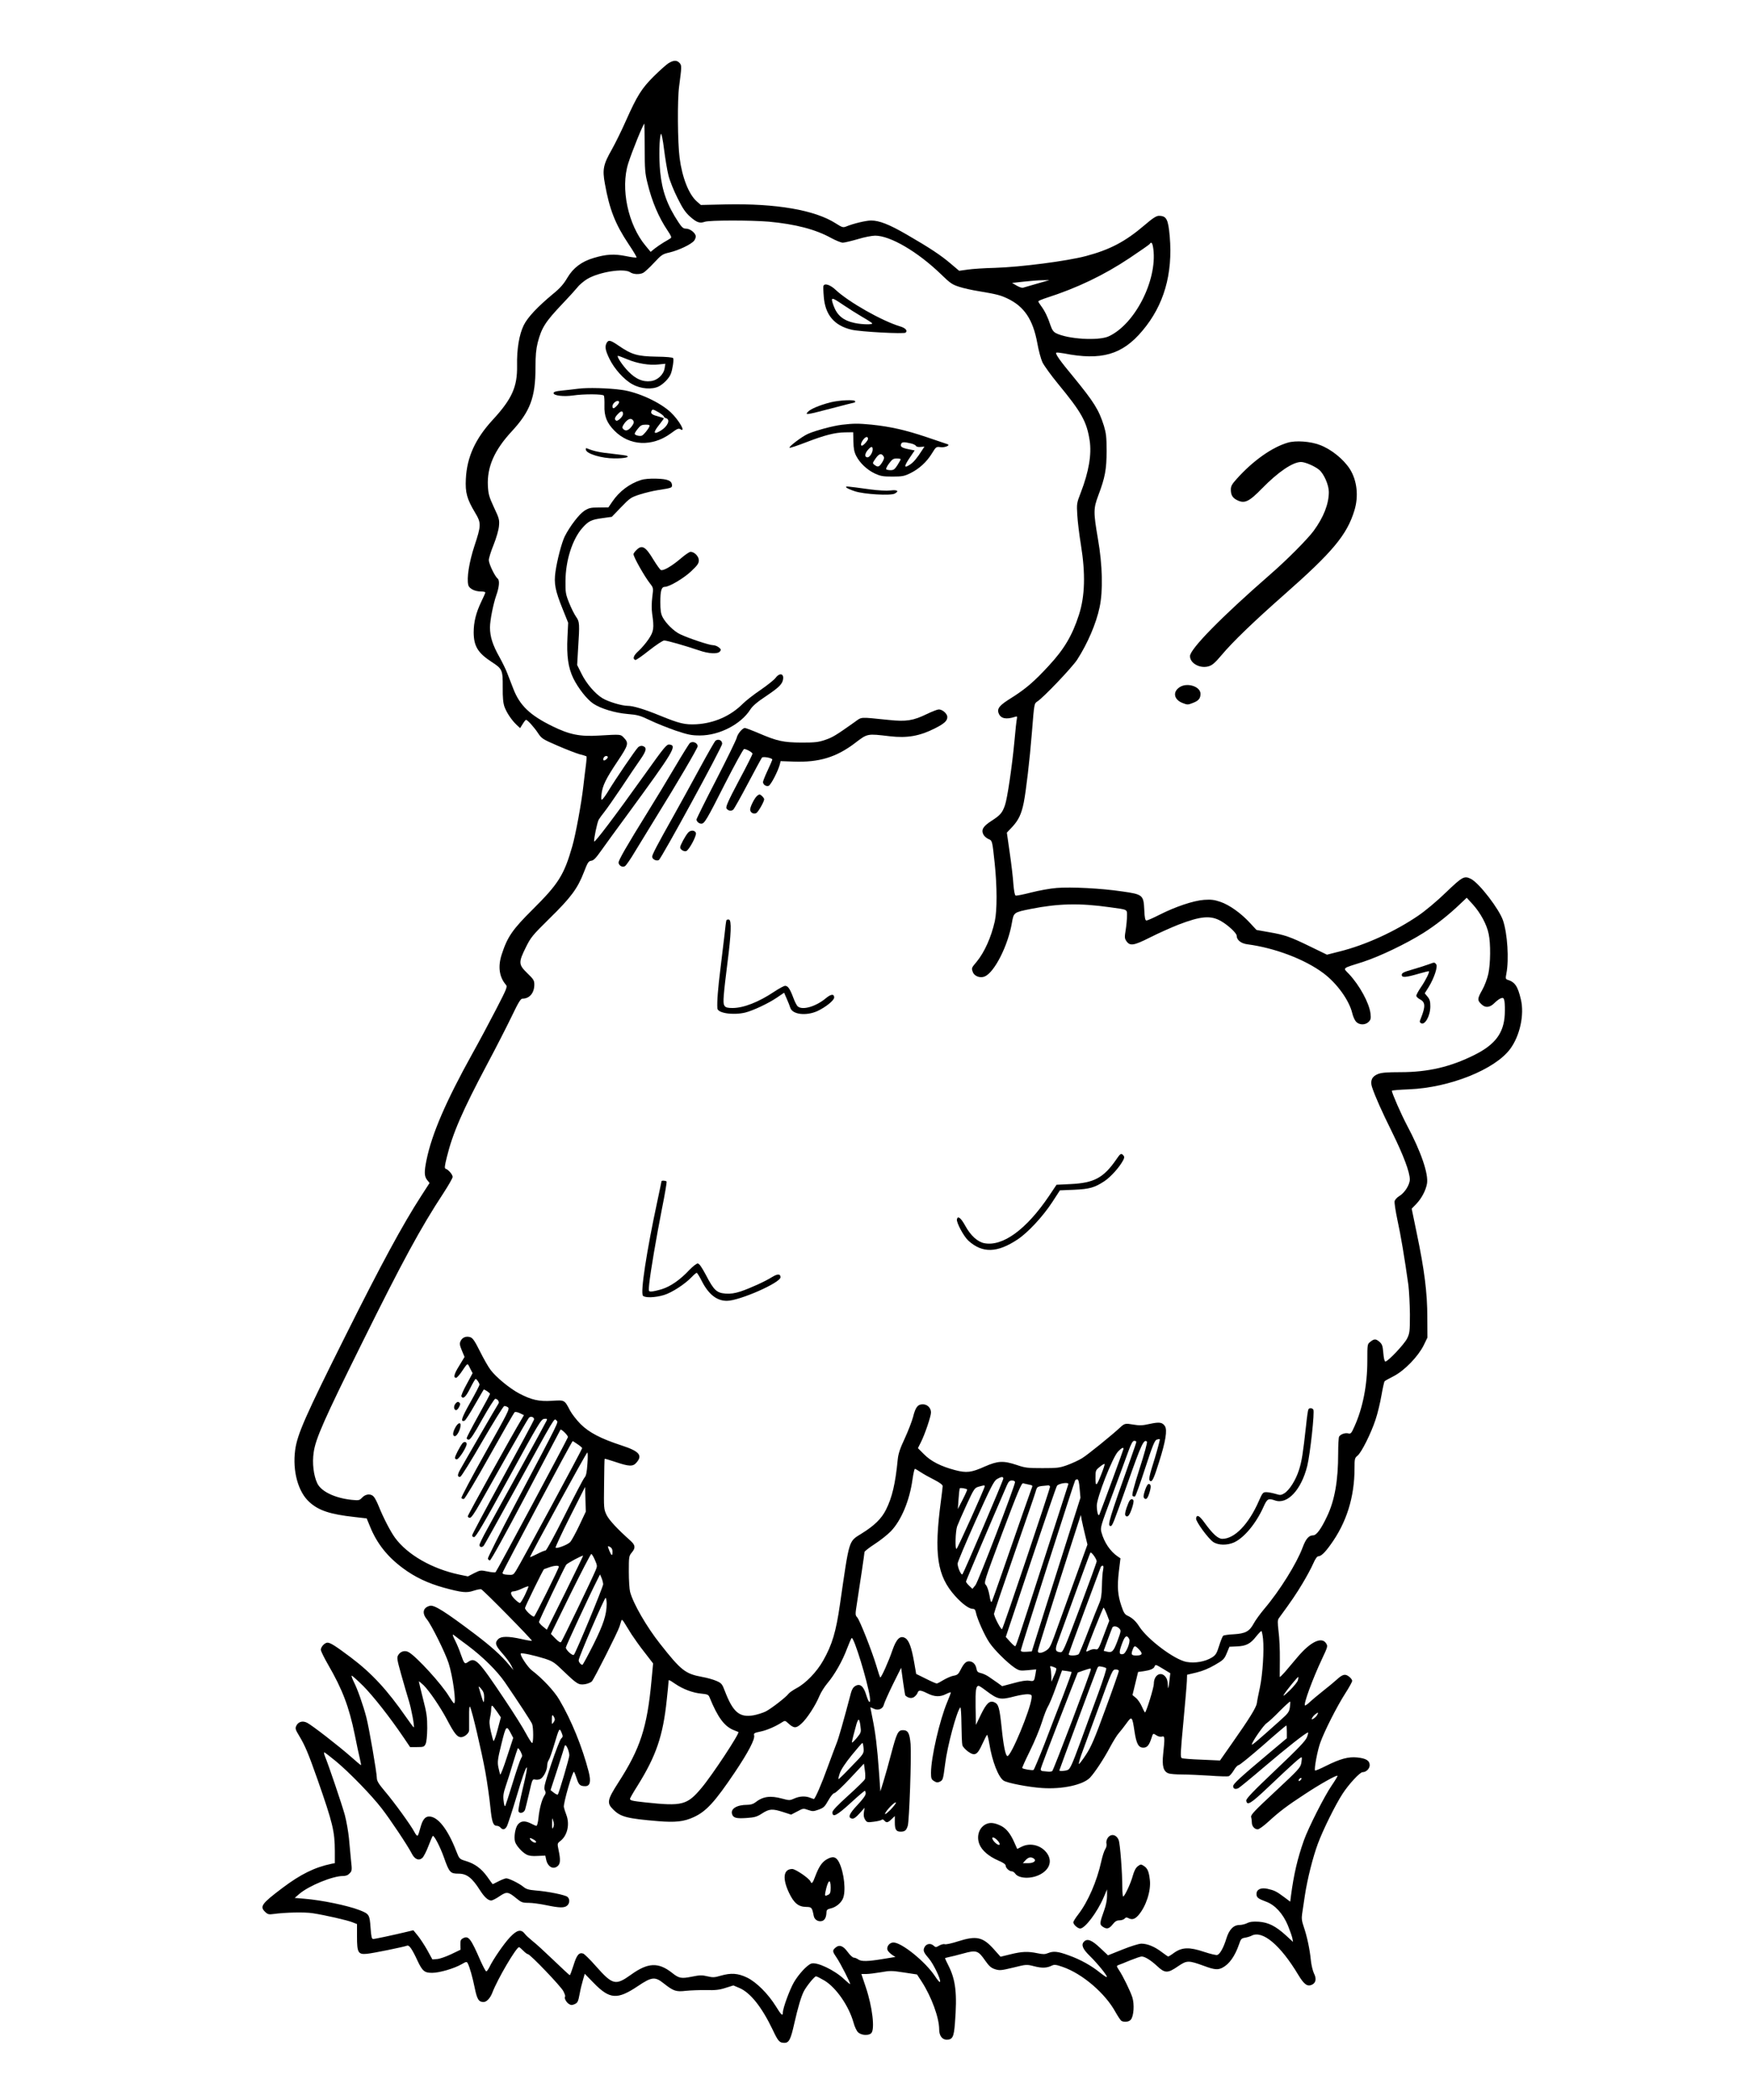 <?xml version="1.0" standalone="no"?>
<!DOCTYPE svg PUBLIC "-//W3C//DTD SVG 20010904//EN"
 "http://www.w3.org/TR/2001/REC-SVG-20010904/DTD/svg10.dtd">
<svg version="1.0" xmlns="http://www.w3.org/2000/svg"
 width="1500pt" height="1800pt" viewBox="0 0 1500 1800"
 preserveAspectRatio="xMidYMid meet">

<g transform="translate(0,1800) scale(0.1,-0.1)"
fill="#000000" stroke="none">
<path d="M5731 17459 c-18 -11 -75 -62 -126 -112 -106 -106 -143 -165 -240
-382 -36 -82 -91 -193 -120 -245 -74 -130 -83 -171 -60 -296 39 -219 89 -346
204 -518 40 -59 70 -110 67 -113 -3 -3 -44 2 -92 12 -99 20 -169 16 -275 -16
-103 -30 -176 -85 -226 -170 -31 -53 -62 -89 -120 -136 -136 -113 -220 -202
-254 -271 -39 -80 -60 -204 -57 -347 3 -181 -44 -285 -209 -464 -149 -162
-221 -319 -230 -506 -6 -117 9 -172 79 -289 54 -90 53 -109 -6 -287 -45 -138
-67 -275 -52 -334 8 -31 56 -55 111 -55 19 0 35 -4 35 -8 0 -5 -16 -41 -35
-80 -45 -94 -65 -174 -65 -263 1 -118 36 -176 156 -254 89 -58 94 -68 93 -214
-1 -91 4 -138 15 -169 18 -50 62 -116 104 -155 l30 -28 22 35 c12 20 25 36 29
36 12 0 71 -65 104 -116 30 -45 40 -51 167 -106 74 -32 159 -65 188 -73 30 -7
56 -16 59 -18 2 -3 0 -40 -6 -84 -6 -43 -15 -121 -21 -173 -16 -143 -66 -415
-95 -515 -70 -244 -118 -321 -339 -540 -173 -172 -216 -234 -265 -384 -35
-106 -22 -196 36 -263 14 -15 5 -36 -85 -210 -55 -107 -146 -277 -203 -379
-227 -409 -347 -687 -393 -911 -21 -103 -20 -140 5 -172 l21 -26 -73 -113
c-156 -241 -344 -588 -648 -1197 -343 -686 -413 -844 -431 -979 -24 -179 25
-359 122 -446 79 -72 177 -105 387 -128 l104 -12 28 -68 c59 -146 148 -259
283 -359 102 -76 214 -129 351 -167 155 -42 194 -46 254 -26 28 9 57 15 65 13
15 -3 441 -436 435 -442 -2 -2 -42 4 -89 15 -114 25 -174 25 -200 -1 -31 -31
-24 -54 36 -122 31 -35 65 -81 76 -103 l19 -40 -38 45 c-68 82 -156 160 -293
264 -257 194 -348 251 -385 242 -60 -15 -70 -63 -26 -116 39 -48 156 -283 186
-375 36 -111 68 -345 47 -345 -4 0 -22 25 -41 56 -64 108 -284 348 -349 383
-31 17 -68 7 -87 -23 -15 -23 -14 -34 25 -173 23 -81 52 -182 65 -223 22 -72
49 -219 42 -226 -2 -2 -31 37 -65 86 -164 236 -295 378 -477 515 -128 96 -173
125 -198 125 -23 0 -57 -35 -57 -61 0 -11 28 -68 62 -127 124 -214 180 -363
229 -602 16 -80 35 -171 43 -202 8 -32 12 -58 10 -58 -3 0 -42 33 -87 73 -102
90 -331 268 -374 290 -39 21 -78 9 -94 -27 -10 -21 -6 -33 25 -84 51 -85 78
-149 158 -376 131 -375 147 -442 148 -613 l0 -103 -27 -5 c-145 -30 -265 -89
-423 -208 -179 -135 -196 -159 -146 -206 21 -20 32 -22 68 -17 102 14 267 18
338 7 105 -16 298 -60 342 -78 l38 -15 0 -107 c0 -138 10 -155 84 -148 50 4
317 59 346 70 17 7 43 -30 89 -130 42 -89 60 -103 125 -103 62 0 189 37 253
74 39 23 44 23 52 8 17 -33 41 -118 60 -211 20 -98 34 -121 76 -121 26 0 57
33 75 80 44 116 205 390 229 390 4 0 20 -14 36 -30 16 -17 34 -30 40 -30 19 0
281 -274 303 -316 12 -23 19 -44 16 -47 -11 -10 8 -48 31 -63 18 -12 27 -12
49 -3 28 13 31 19 46 97 5 29 17 78 26 108 l16 56 78 -80 c136 -139 201 -144
377 -26 119 80 147 83 220 25 86 -68 107 -75 193 -65 41 4 119 7 174 6 78 -2
113 2 165 19 l67 21 52 -22 c94 -40 192 -164 284 -356 48 -102 59 -114 102
-114 39 0 54 30 85 170 30 132 57 225 81 272 23 44 91 128 104 128 7 0 40 -17
74 -37 101 -62 208 -218 248 -360 9 -35 27 -72 39 -83 28 -26 90 -30 113 -7
32 33 10 224 -47 394 l-38 113 41 0 c23 0 79 7 126 15 78 14 95 14 198 -2
l112 -17 40 -61 c84 -130 150 -310 150 -410 0 -53 25 -87 63 -88 52 0 63 23
72 141 20 253 7 371 -56 495 -16 32 -29 59 -29 62 0 2 15 6 33 10 17 3 73 17
124 31 112 31 127 26 188 -62 33 -47 50 -62 84 -73 39 -12 52 -11 156 14 113
28 114 28 181 11 67 -17 108 -15 152 7 19 9 36 7 90 -12 169 -58 365 -226 453
-387 21 -37 43 -70 50 -75 23 -14 65 -10 81 9 26 29 33 133 13 194 -19 56 -80
182 -116 235 -20 31 -20 33 -2 40 10 3 55 21 100 40 45 18 89 33 98 33 28 0
78 -31 132 -81 68 -64 92 -64 180 -3 77 52 89 52 224 3 89 -33 118 -35 157
-15 59 31 107 99 142 200 15 46 21 52 51 57 19 3 44 11 56 17 93 50 247 -78
402 -337 49 -81 77 -101 116 -83 34 16 41 52 17 98 -10 22 -22 71 -26 109 -9
95 -33 207 -60 286 -18 52 -21 76 -15 115 4 27 14 96 23 154 22 146 69 331
112 447 44 119 150 333 211 427 53 82 149 186 172 186 31 0 61 30 61 60 0 39
-31 58 -106 66 -75 8 -146 -11 -268 -72 -49 -25 -91 -42 -94 -40 -10 10 20
172 45 240 36 100 142 309 213 420 33 51 60 100 60 109 0 8 -12 25 -27 36 -33
26 -55 21 -108 -28 -22 -20 -74 -63 -115 -95 -41 -33 -92 -75 -112 -94 -21
-20 -40 -33 -43 -30 -13 13 66 228 147 400 49 104 50 108 34 133 -38 58 -133
13 -243 -117 -38 -44 -87 -102 -110 -130 -24 -27 -43 -46 -44 -41 0 4 0 72 1
151 1 79 -4 185 -11 237 -9 79 -9 98 2 114 110 150 149 208 203 298 36 60 77
136 92 171 17 39 33 62 43 62 24 1 54 28 105 99 137 188 206 408 206 655 0 82
2 89 25 108 34 26 118 195 156 312 17 50 39 143 50 206 11 63 23 117 27 121 4
4 40 24 81 45 92 49 206 167 254 263 l32 66 -1 175 c0 210 -25 406 -90 717
l-44 213 39 40 c45 47 81 114 92 173 15 83 -50 274 -172 503 -50 95 -129 275
-129 295 0 3 66 9 148 12 347 14 737 170 867 347 83 113 122 293 91 423 -27
115 -51 150 -117 170 -14 5 -15 13 -7 54 23 118 9 341 -29 453 -33 98 -203
319 -274 356 -58 29 -72 22 -215 -115 -77 -75 -178 -159 -237 -199 -202 -138
-456 -253 -673 -307 l-110 -28 -140 68 c-174 85 -222 102 -357 125 l-107 19
-56 60 c-77 84 -177 155 -254 181 -53 18 -79 21 -140 17 -92 -7 -246 -59 -382
-128 -53 -27 -103 -49 -111 -49 -11 0 -16 20 -19 90 -6 128 -12 134 -188 159
-180 27 -441 40 -563 30 -54 -4 -153 -22 -219 -39 -66 -17 -126 -29 -133 -26
-7 2 -14 39 -19 98 -3 51 -17 171 -31 267 l-25 174 46 49 c54 58 79 110 99
209 20 102 51 365 70 604 20 250 19 244 47 263 53 34 299 293 341 358 89 138
163 310 192 449 30 138 25 362 -14 584 -40 235 -39 261 3 375 58 153 71 224
71 381 0 119 -4 151 -23 215 -44 139 -85 204 -266 425 -109 131 -152 192 -143
202 4 3 33 0 66 -6 320 -63 500 -12 672 193 185 218 263 487 235 811 -13 147
-28 175 -93 175 -22 0 -53 -20 -124 -81 -164 -140 -295 -209 -502 -264 -163
-43 -557 -94 -782 -101 -88 -2 -193 -9 -232 -15 l-72 -10 -72 61 c-83 71 -179
135 -378 250 -150 87 -235 120 -305 120 -42 0 -152 -26 -212 -51 -28 -11 -35
-9 -90 26 -179 115 -511 172 -943 163 l-214 -5 -34 30 c-69 60 -126 205 -148
374 -17 131 -20 497 -4 613 22 168 23 179 4 200 -23 25 -51 25 -94 -1z m-205
-727 c0 -182 3 -219 24 -302 38 -157 96 -294 174 -409 28 -42 34 -56 24 -63
-7 -5 -33 -21 -58 -35 -25 -15 -60 -39 -79 -54 l-34 -28 -43 52 c-151 180
-217 493 -149 707 34 107 129 340 138 340 1 0 2 -93 3 -208z m204 -237 c11
-44 46 -131 78 -194 44 -89 68 -123 107 -158 58 -51 83 -59 126 -44 41 14 394
14 549 1 227 -21 401 -66 534 -140 41 -22 85 -40 100 -40 15 0 72 14 128 30
55 17 122 30 149 30 130 0 364 -137 565 -331 80 -78 97 -89 158 -108 37 -12
109 -28 160 -36 161 -27 191 -35 252 -64 143 -68 218 -180 255 -381 11 -63 31
-137 44 -165 13 -27 73 -111 134 -185 202 -245 246 -324 271 -486 18 -118 -7
-267 -76 -446 -35 -90 -36 -96 -30 -193 3 -55 17 -170 31 -255 40 -246 35
-440 -17 -600 -57 -177 -127 -295 -259 -437 -124 -135 -198 -198 -320 -275
-102 -63 -125 -91 -109 -132 17 -45 63 -55 138 -31 20 7 22 5 18 -16 -3 -13
-13 -100 -21 -194 -20 -214 -61 -491 -81 -547 -23 -66 -40 -85 -114 -133 -75
-48 -92 -78 -70 -120 7 -13 26 -29 41 -36 35 -14 34 -13 55 -209 21 -201 21
-403 1 -496 -31 -138 -89 -267 -156 -348 -45 -53 -45 -54 -32 -89 13 -35 63
-53 101 -37 84 35 201 266 234 463 15 86 16 87 161 116 236 47 420 51 675 15
161 -22 150 -17 150 -75 0 -27 -5 -81 -11 -119 -10 -60 -10 -73 4 -94 31 -47
62 -43 203 28 71 36 181 85 244 110 195 75 279 82 369 29 60 -35 131 -102 131
-123 0 -37 37 -67 92 -74 235 -31 492 -128 652 -248 115 -86 220 -231 247
-343 6 -27 21 -60 32 -72 27 -30 79 -31 108 -2 18 18 21 29 16 72 -11 90 -93
241 -185 339 -52 55 -66 44 123 104 141 46 367 154 515 247 105 66 217 154
318 251 l54 51 53 -58 c64 -71 119 -171 135 -252 18 -82 16 -255 -3 -343 -9
-41 -32 -102 -52 -137 -42 -75 -43 -88 -10 -120 35 -36 75 -33 116 9 19 19 44
37 56 40 19 6 23 2 29 -29 3 -20 4 -71 2 -113 -9 -158 -83 -256 -259 -344
-206 -103 -398 -148 -634 -148 -117 0 -164 -4 -194 -16 -51 -20 -68 -57 -51
-111 26 -79 82 -205 173 -389 97 -197 152 -343 151 -404 0 -45 -44 -115 -90
-142 -19 -11 -37 -31 -40 -44 -3 -13 8 -85 24 -161 28 -126 61 -323 94 -558 6
-49 12 -162 13 -250 0 -149 -2 -163 -24 -208 -24 -49 -164 -197 -186 -197 -8
0 -14 27 -18 73 -5 61 -10 75 -32 95 -32 27 -45 28 -79 1 -26 -20 -26 -21 -26
-163 0 -208 -39 -405 -110 -562 -27 -61 -32 -66 -55 -60 -25 6 -64 -7 -77 -28
-4 -6 -8 -72 -8 -146 0 -232 -30 -401 -95 -537 -50 -107 -91 -163 -119 -163
-38 0 -63 -30 -91 -105 -50 -135 -196 -370 -328 -525 -35 -42 -76 -98 -91
-126 -37 -68 -71 -86 -171 -92 -44 -2 -85 -8 -91 -13 -5 -5 -21 -43 -34 -85
-21 -67 -29 -80 -62 -101 -59 -36 -144 -51 -218 -38 -103 19 -332 191 -404
302 -29 46 -61 76 -101 94 -24 11 -34 27 -52 81 -33 96 -38 165 -23 296 l14
115 -24 16 c-64 44 -116 121 -139 207 -11 40 -7 53 93 320 57 154 119 321 137
372 25 69 38 92 51 92 10 0 18 -4 18 -9 0 -5 -21 -67 -46 -137 -188 -530 -205
-584 -175 -584 16 0 21 13 147 369 117 332 139 380 165 354 5 -5 -21 -101 -63
-231 -50 -158 -68 -226 -60 -234 5 -5 15 -7 21 -4 6 4 45 113 87 242 62 190
81 237 98 244 12 4 24 6 27 4 3 -2 -16 -74 -42 -161 -50 -160 -56 -188 -40
-197 17 -11 32 22 77 166 55 173 71 271 49 304 -22 33 -47 37 -130 19 -63 -14
-86 -15 -140 -6 -68 12 -76 10 -110 -21 -70 -66 -285 -240 -330 -267 -29 -18
-86 -44 -127 -59 -66 -24 -87 -26 -213 -26 -126 0 -148 2 -220 27 -114 38
-162 36 -273 -13 -116 -52 -157 -57 -256 -31 -121 32 -206 75 -266 136 l-52
52 26 52 c33 65 86 221 86 254 0 39 -31 70 -70 70 -44 0 -63 -25 -84 -110 -10
-37 -42 -120 -71 -183 -41 -87 -55 -131 -60 -180 -20 -206 -48 -326 -101 -431
-38 -76 -99 -136 -209 -204 -113 -71 -103 -40 -185 -605 -34 -237 -67 -348
-145 -485 -55 -97 -148 -193 -227 -235 -31 -17 -63 -39 -70 -49 -21 -29 -148
-127 -195 -151 -25 -12 -72 -27 -106 -33 -119 -20 -174 27 -243 206 -24 64
-30 70 -73 89 -25 11 -80 27 -121 34 -146 27 -181 54 -362 284 -116 147 -229
342 -257 445 -6 22 -11 100 -11 174 0 127 1 134 25 163 34 40 31 64 -10 101
-113 101 -184 177 -206 222 -23 49 -24 55 -21 264 1 118 3 216 5 217 1 2 43
-11 92 -27 118 -40 151 -41 181 -5 54 62 23 97 -127 146 -181 59 -279 111
-352 183 -34 34 -75 87 -91 117 -48 92 -45 90 -155 83 -112 -7 -176 8 -281 63
-81 43 -199 140 -245 202 -20 26 -60 97 -91 159 -44 88 -61 113 -82 121 -36
12 -69 -1 -84 -33 -10 -21 -8 -35 11 -81 l23 -55 -46 -76 c-44 -70 -52 -103
-26 -103 5 0 23 19 40 42 63 92 55 88 79 40 l22 -42 -51 -95 c-29 -52 -49 -99
-45 -105 15 -25 38 -4 75 70 22 44 43 80 47 80 9 0 32 -34 33 -48 0 -8 -36
-77 -80 -155 -75 -133 -86 -169 -47 -154 7 3 46 63 86 134 41 70 75 130 77
132 5 5 54 -28 54 -37 0 -4 -45 -89 -100 -187 -55 -99 -100 -186 -100 -192 0
-7 8 -13 18 -13 14 0 45 47 116 175 54 96 104 175 111 175 21 0 39 -28 27 -42
-5 -7 -76 -128 -157 -268 -81 -140 -158 -274 -171 -298 -25 -43 -24 -66 2 -60
8 2 93 138 188 303 96 165 180 301 188 303 7 1 22 -3 32 -11 17 -12 3 -39
-194 -390 -116 -207 -208 -381 -205 -387 4 -6 14 -10 22 -8 8 2 107 167 219
368 112 200 209 369 214 374 6 6 22 4 46 -7 l35 -17 -19 -33 c-72 -118 -462
-822 -462 -833 0 -8 8 -14 18 -14 11 0 40 40 89 128 39 70 147 260 238 422 92
162 172 301 179 308 16 17 49 4 43 -17 -2 -9 -121 -231 -265 -494 -144 -263
-263 -486 -264 -495 -2 -11 4 -17 16 -17 15 0 81 112 296 505 256 468 278 505
304 508 24 3 28 1 22 -14 -4 -9 -106 -198 -228 -418 -121 -221 -250 -453 -284
-517 -35 -63 -64 -123 -64 -132 0 -20 23 -23 37 -5 6 7 122 216 258 463 365
664 344 630 364 610 18 -19 45 35 -358 -729 -128 -242 -230 -447 -229 -455 2
-9 10 -16 17 -16 9 0 133 225 307 555 161 305 295 560 298 565 5 11 69 -52 64
-64 -18 -43 -612 -1153 -620 -1157 -5 -4 -37 -1 -69 6 -58 12 -62 12 -114 -14
l-54 -28 -73 15 c-233 49 -445 170 -552 316 -38 52 -99 169 -140 271 -14 35
-33 72 -43 82 -24 27 -69 23 -98 -8 -24 -25 -28 -26 -90 -20 -144 15 -261 71
-295 141 -32 67 -45 173 -31 267 16 115 90 283 417 942 342 691 501 984 695
1279 43 66 79 129 79 139 0 20 -36 62 -60 70 -11 3 -9 22 10 99 50 204 132
394 348 801 77 144 171 329 210 410 57 119 75 148 91 148 60 0 101 49 101 120
0 36 -6 46 -60 98 -76 74 -77 92 -13 221 43 87 56 103 205 250 181 177 239
255 293 395 32 84 40 95 63 98 20 2 40 23 86 88 33 47 133 184 222 305 401
548 430 595 362 603 -24 3 -42 -19 -214 -260 -251 -352 -427 -584 -431 -571
-5 15 25 161 39 187 6 11 28 41 48 66 20 25 86 119 147 210 60 91 133 199 162
240 54 78 58 103 19 116 -12 3 -27 -1 -38 -11 -21 -19 -195 -275 -253 -371
-20 -34 -44 -67 -52 -74 -12 -10 -14 -5 -9 42 8 73 37 132 138 283 94 141 98
156 51 204 -26 27 -23 27 -211 16 -164 -10 -252 8 -399 80 -192 94 -280 178
-335 321 -17 44 -40 104 -52 134 -11 30 -42 93 -68 140 -57 101 -80 173 -80
252 0 60 28 201 54 275 25 70 30 127 13 142 -26 21 -77 128 -77 160 0 16 18
75 41 131 24 60 43 127 46 160 5 54 2 66 -43 161 -42 91 -48 113 -52 184 -8
162 55 306 205 468 158 171 203 291 203 546 0 104 5 157 19 214 34 129 64 177
216 337 50 52 105 113 123 135 17 23 56 55 85 73 102 61 316 95 369 58 26 -18
79 -21 111 -5 12 6 54 44 92 85 66 71 74 76 135 90 79 19 185 69 210 101 10
13 16 32 13 43 -8 29 -51 60 -83 60 -23 0 -35 10 -64 54 -96 145 -141 268
-157 432 -12 120 -8 302 7 326 4 7 16 -50 26 -132 10 -80 27 -181 38 -225z
m4156 -631 c33 -269 -159 -644 -383 -747 -88 -40 -353 -24 -453 28 -21 11 -33
29 -46 67 -21 66 -49 124 -80 165 -13 17 -24 35 -24 40 0 4 32 18 70 30 261
84 490 193 712 341 91 61 169 115 173 121 14 23 24 9 31 -45z m-996 -295 c-58
-17 -112 -32 -121 -35 -8 -3 -33 5 -55 18 l-39 23 100 11 c55 6 127 12 160 12
l60 1 -105 -30z m-3680 -4058 c0 -12 -29 -35 -36 -28 -11 10 5 37 21 37 8 0
15 -4 15 -9z m-258 -5891 c21 -14 38 -29 38 -33 0 -10 -531 -995 -567 -1050
-23 -36 -26 -38 -71 -35 -35 2 -46 7 -44 18 6 24 595 1131 601 1128 3 -2 23
-14 43 -28z m4678 -39 c0 -7 -171 -472 -206 -561 -10 -24 -22 17 -23 74 -1 67
135 415 182 464 31 32 47 40 47 23z m-4595 -128 c-5 -73 -11 -103 -25 -118
-10 -11 -86 -156 -169 -322 -87 -174 -157 -303 -165 -303 -7 0 -40 -13 -72
-30 -32 -16 -59 -28 -61 -27 -5 5 483 897 491 897 5 0 5 -44 1 -97z m4405 -89
c-42 -106 -50 -111 -50 -32 0 64 1 67 38 96 20 17 38 27 40 23 2 -5 -11 -44
-28 -87z m-1548 17 c24 -16 76 -45 116 -65 47 -24 72 -43 72 -54 0 -9 -7 -66
-15 -127 -61 -456 -33 -643 122 -815 59 -66 119 -110 149 -110 17 0 24 -7 29
-32 11 -55 76 -200 116 -258 42 -63 154 -173 216 -215 40 -26 47 -27 114 -21
l71 7 -7 -43 c-10 -59 -12 -61 -54 -54 -24 4 -69 -3 -133 -21 l-98 -26 -37 27
c-21 14 -55 38 -75 52 -21 15 -52 29 -70 33 -27 6 -34 13 -39 41 -8 38 -32 60
-64 60 -26 0 -45 -20 -73 -76 -17 -34 -27 -42 -57 -47 -20 -3 -58 -20 -86 -36
-27 -17 -54 -31 -60 -31 -6 0 -48 18 -93 41 l-83 41 -17 98 c-23 131 -45 191
-78 210 -43 24 -75 -8 -109 -106 -31 -92 -97 -239 -104 -232 -3 2 -18 47 -33
99 -40 132 -142 390 -164 415 -18 20 -18 25 -3 120 28 180 65 429 65 441 0 6
39 37 87 68 48 31 110 80 138 109 90 93 162 264 187 449 7 48 16 87 20 87 4 0
26 -13 50 -29z m708 -54 c0 -16 -338 -808 -351 -821 -10 -11 -41 58 -41 92 0
12 69 176 153 364 130 289 158 344 184 360 36 21 55 23 55 5z m654 -86 l7 -79
-90 -283 c-50 -156 -144 -453 -209 -659 l-118 -375 -47 -3 c-37 -2 -47 1 -47
13 0 15 456 1441 466 1457 3 4 11 8 18 8 9 0 16 -24 20 -79z m-554 55 c0 -32
-315 -853 -339 -883 l-26 -32 -27 26 c-16 15 -28 31 -28 37 0 7 204 488 350
824 15 34 24 42 44 42 16 0 26 -6 26 -14z m118 -21 c37 -8 35 -5 21 -42 -11
-28 -91 -258 -249 -713 -44 -127 -84 -238 -88 -247 -7 -12 -13 3 -21 53 -7 39
-20 78 -31 89 -18 20 -14 30 142 448 130 345 164 427 177 423 9 -2 31 -7 49
-11z m339 3 c-2 -7 -91 -281 -196 -608 -258 -799 -252 -780 -261 -780 -4 0
-24 18 -43 39 l-36 40 214 641 c118 353 219 648 225 655 18 22 105 33 97 13z
m-717 -19 c0 -16 -231 -529 -241 -535 -14 -9 -10 150 5 193 8 21 44 105 81
185 64 139 69 145 104 155 50 14 51 14 51 2z m560 -3 c0 -20 -400 -1209 -411
-1220 -8 -9 -69 107 -69 132 0 8 77 235 171 505 94 271 178 513 185 539 15 50
10 47 107 56 9 1 17 -4 17 -12z m-4035 -332 c-31 -65 -66 -129 -77 -141 -22
-24 -115 -59 -126 -49 -3 4 52 123 123 264 l130 257 3 -106 3 -106 -56 -119z
m3325 309 c2 -2 -15 -41 -38 -86 l-42 -82 6 85 c3 47 8 88 11 93 4 6 52 -1 63
-10z m1011 -390 l20 -82 -126 -348 c-69 -191 -142 -392 -161 -445 -31 -84 -41
-100 -71 -118 -39 -23 -69 -23 -67 0 1 15 162 527 297 945 l71 220 8 -45 c5
-25 18 -82 29 -127z m-4051 -143 c0 -39 -8 -38 -26 5 -18 45 -18 48 6 35 13
-7 20 -21 20 -40z m4150 -83 c0 -8 -65 -187 -144 -398 -136 -362 -145 -384
-168 -381 -45 5 -48 21 -17 102 15 41 82 225 148 408 67 183 123 338 127 343
7 12 54 -53 54 -74z m-4301 12 c21 -47 21 -54 7 -87 -28 -69 -287 -607 -297
-617 -6 -6 -23 4 -48 30 l-39 40 168 343 c93 188 173 342 178 342 5 0 19 -23
31 -51z m-255 -282 l-157 -316 -33 27 c-19 15 -34 33 -34 40 0 11 211 454 233
490 8 12 139 83 145 77 1 -1 -68 -144 -154 -318z m-54 224 c0 -15 -201 -420
-212 -427 -12 -7 -78 54 -78 73 0 12 157 333 163 333 1 0 20 7 42 15 45 16 85
19 85 6z m4665 -28 c-5 -21 -9 -83 -10 -138 -2 -78 -7 -111 -24 -150 -12 -27
-54 -133 -93 -235 -39 -102 -76 -191 -81 -197 -11 -15 -87 -18 -87 -3 0 5 61
172 135 372 74 200 137 369 140 376 2 6 10 12 16 12 8 0 9 -12 4 -37z m-4285
-122 c0 -23 -233 -585 -251 -605 -11 -12 -69 41 -69 62 0 12 197 437 268 577
l25 50 13 -30 c7 -16 13 -41 14 -54z m-670 -91 c-19 -39 -38 -70 -44 -70 -6 0
-25 14 -43 32 -39 38 -44 68 -10 68 12 0 45 11 72 24 28 13 52 21 54 19 3 -2
-11 -35 -29 -73z m700 -78 c-1 -93 -27 -174 -114 -349 -48 -95 -90 -173 -94
-173 -13 0 -32 23 -32 39 0 26 223 541 231 535 5 -3 9 -26 9 -52z m4287 -88
l21 -56 -42 -111 c-50 -135 -53 -140 -79 -133 -11 3 -33 -2 -49 -10 -15 -8
-28 -12 -28 -9 0 15 143 375 149 375 3 0 16 -25 28 -56z m-4073 -174 c23 -35
73 -106 113 -156 l71 -92 -14 -149 c-37 -400 -96 -581 -284 -872 -96 -150
-101 -176 -42 -233 62 -62 120 -76 384 -98 146 -12 221 -4 303 34 108 49 182
130 353 384 116 173 174 284 166 317 -5 18 1 22 54 33 55 11 133 45 189 82 20
13 25 12 50 -12 47 -43 67 -44 112 -2 47 41 123 159 155 238 12 29 42 77 67
107 63 74 131 194 170 300 19 49 36 89 40 89 21 0 134 -369 154 -502 10 -68
-8 -60 -30 13 -23 76 -53 101 -93 78 -18 -10 -30 -29 -38 -59 -64 -243 -108
-397 -124 -434 -10 -25 -44 -116 -76 -203 -51 -143 -108 -273 -118 -273 -3 0
-17 5 -33 11 -41 16 -90 13 -135 -7 -38 -17 -43 -17 -103 -1 -104 28 -166 19
-232 -33 -16 -13 -41 -20 -67 -20 -91 0 -146 -34 -131 -80 10 -32 36 -39 123
-33 71 5 89 10 134 39 62 40 88 42 181 12 l68 -22 52 27 c50 27 53 28 94 13
38 -13 46 -13 90 3 42 15 52 24 83 79 20 36 42 62 51 62 10 0 70 57 135 126
l119 127 8 -58 c5 -32 5 -67 0 -76 -4 -10 -69 -73 -143 -140 -93 -84 -135
-128 -135 -143 0 -48 38 -28 155 79 63 58 118 105 123 105 4 0 7 -11 7 -24 0
-15 -24 -48 -70 -97 -72 -76 -86 -110 -46 -117 13 -3 34 11 63 44 l44 49 -6
-38 c-4 -28 -1 -46 10 -64 16 -24 20 -25 73 -18 32 4 62 11 68 16 7 6 16 4 24
-6 18 -21 30 -19 62 12 l28 27 0 -55 c0 -61 11 -79 50 -79 36 0 49 11 61 51
13 45 32 590 24 699 -8 95 -22 120 -66 120 -41 0 -53 -24 -99 -198 -22 -84
-52 -192 -67 -240 l-27 -87 -12 170 c-15 210 -30 332 -55 454 -10 52 -19 95
-19 97 0 1 13 -4 29 -12 38 -19 79 -2 87 35 3 14 37 91 76 171 l72 145 16
-117 c9 -64 18 -119 20 -121 26 -23 53 -27 75 -13 13 9 26 25 30 36 8 26 25
25 85 -5 60 -30 108 -32 160 -5 22 11 40 17 40 13 0 -5 -13 -40 -30 -80 -66
-157 -140 -478 -140 -609 0 -46 3 -56 25 -70 21 -13 31 -15 50 -6 27 13 29 18
46 152 19 155 99 451 130 485 5 5 9 -54 10 -145 1 -85 4 -166 8 -179 3 -13 25
-37 48 -54 59 -42 80 -31 124 67 19 42 37 76 40 76 3 0 12 -35 19 -77 24 -149
77 -286 123 -316 32 -20 209 -55 329 -63 173 -12 353 27 412 90 42 46 117 159
171 261 27 50 60 104 75 120 15 17 44 54 65 83 46 65 50 61 69 -67 16 -107 34
-141 76 -141 33 0 50 21 70 83 13 42 13 42 45 21 14 -9 33 -13 45 -9 24 8 25
-9 10 -149 -11 -104 2 -150 45 -166 15 -6 68 -10 118 -10 51 0 157 -5 237 -10
79 -6 152 -8 161 -5 10 3 29 26 44 50 14 25 33 45 41 45 9 0 103 77 210 170
106 94 196 170 199 170 3 0 5 -24 5 -54 l0 -55 -157 -132 c-244 -205 -303
-259 -303 -279 0 -23 19 -30 45 -17 11 6 110 87 220 181 191 163 360 296 376
296 4 0 0 -18 -9 -41 -12 -31 -75 -97 -269 -281 -194 -184 -253 -246 -251
-262 7 -46 38 -27 189 116 215 204 279 261 286 255 3 -3 1 -25 -3 -49 -8 -40
-26 -59 -222 -242 -177 -165 -213 -202 -208 -220 3 -11 6 -33 6 -48 0 -31 23
-58 51 -58 10 0 51 29 90 65 95 87 159 136 314 237 130 86 271 165 279 157 3
-2 -20 -40 -50 -84 -62 -90 -200 -363 -238 -470 -55 -156 -86 -289 -111 -477
l-6 -48 -52 39 c-66 49 -84 58 -142 71 -57 13 -95 -5 -95 -44 0 -30 12 -40 82
-66 77 -28 145 -103 187 -204 17 -42 34 -90 38 -108 l6 -33 -61 56 c-88 80
-150 111 -232 117 -50 3 -76 0 -100 -12 -18 -9 -48 -16 -66 -16 -51 0 -89 -39
-113 -118 -23 -75 -53 -130 -77 -139 -9 -3 -60 9 -114 27 -125 42 -188 40
-256 -8 -24 -18 -47 -32 -51 -32 -3 0 -29 18 -58 40 -58 44 -120 70 -172 70
-20 0 -92 -22 -161 -50 l-125 -50 -69 65 c-70 66 -108 81 -136 53 -27 -27 -13
-63 49 -123 68 -67 154 -173 146 -181 -3 -3 -30 15 -60 39 -73 59 -166 111
-267 147 -92 34 -131 38 -177 19 -26 -11 -43 -11 -91 -1 -82 17 -132 15 -230
-9 l-86 -21 -58 65 c-94 105 -149 117 -306 67 -52 -17 -103 -28 -113 -25 -10
4 -32 -2 -48 -11 -29 -17 -31 -17 -50 0 -26 23 -64 15 -78 -17 -13 -27 -5 -44
40 -96 36 -42 100 -173 95 -196 -2 -11 -18 7 -45 48 -81 122 -284 287 -355
287 -36 0 -64 -40 -49 -68 6 -11 23 -28 38 -38 l28 -18 -105 -17 c-131 -22
-189 -23 -214 -4 -11 8 -28 15 -37 15 -10 0 -34 22 -54 50 -40 54 -72 65 -107
33 -24 -22 -23 -31 13 -83 33 -48 121 -221 116 -227 -2 -1 -24 17 -50 41 -82
79 -238 153 -284 135 -36 -13 -107 -90 -148 -160 -36 -62 -95 -222 -95 -260 0
-33 -14 -21 -59 53 -67 108 -167 208 -247 247 -79 38 -138 42 -228 16 -51 -15
-66 -16 -112 -5 -45 11 -66 11 -134 -3 -91 -18 -110 -15 -171 34 -116 91 -206
87 -349 -16 -134 -96 -158 -91 -304 74 -49 56 -98 103 -107 106 -36 12 -56
-12 -83 -100 -15 -47 -29 -85 -32 -85 -4 0 -65 57 -138 127 -72 69 -153 144
-181 165 -27 22 -58 50 -68 64 -31 40 -66 32 -125 -30 -52 -55 -146 -191 -178
-259 -10 -20 -22 -36 -27 -34 -5 1 -26 41 -47 87 -85 196 -104 220 -150 197
-21 -11 -25 -20 -24 -56 l1 -43 -81 -39 c-45 -21 -99 -40 -120 -41 l-40 -3
-45 82 c-25 44 -62 100 -82 124 l-36 44 -54 -13 c-112 -27 -275 -62 -290 -62
-13 0 -17 17 -23 98 -8 111 -11 117 -96 150 -101 39 -322 85 -470 97 l-84 7
39 34 c83 71 286 154 375 154 25 0 43 7 57 23 20 20 21 28 12 107 -4 47 -13
133 -18 193 -6 59 -22 150 -36 202 -25 90 -138 424 -169 499 -8 20 -11 36 -7
36 4 0 50 -35 102 -78 116 -97 302 -288 390 -402 74 -95 225 -322 258 -387 25
-50 61 -65 91 -38 11 10 34 54 51 99 17 44 34 85 38 89 10 10 62 -89 95 -181
47 -133 55 -142 127 -142 70 0 116 -36 183 -142 38 -59 69 -88 97 -88 9 0 41
16 70 36 62 42 75 40 143 -16 44 -36 53 -40 106 -40 31 0 99 -9 151 -20 115
-24 157 -25 181 -3 22 20 23 56 2 74 -20 17 -169 47 -274 55 -60 5 -81 12
-105 32 -34 28 -122 72 -146 72 -8 0 -38 -11 -65 -25 -27 -14 -50 -25 -51 -25
-1 0 -22 28 -46 63 -52 72 -108 113 -186 136 -54 17 -54 17 -81 86 -72 186
-157 295 -232 295 -35 0 -57 -29 -75 -97 -8 -32 -18 -62 -23 -67 -5 -4 -17 9
-28 31 -29 56 -172 254 -253 349 -53 63 -69 89 -69 113 0 44 -66 428 -90 521
-26 100 -75 241 -107 303 -13 27 -22 51 -19 54 3 3 47 -37 99 -88 88 -89 228
-267 348 -444 l54 -80 60 0 c55 0 61 2 73 27 8 17 13 69 14 135 0 93 -4 128
-36 251 -20 79 -36 146 -36 150 0 3 18 -12 41 -33 49 -48 145 -190 200 -294
63 -120 88 -151 120 -151 30 0 69 33 70 59 0 9 0 61 0 116 -1 64 2 95 8 85 16
-27 99 -381 131 -557 17 -95 36 -231 43 -302 13 -131 24 -161 57 -161 10 0 23
-7 30 -15 18 -21 37 -19 53 8 8 12 47 133 88 269 86 293 115 323 49 54 -23
-97 -40 -183 -36 -191 9 -25 48 -14 57 15 4 14 20 78 35 143 27 119 27 119 54
113 16 -3 36 1 47 9 26 18 53 75 53 112 0 16 6 37 14 48 8 11 28 70 46 130 43
144 45 148 63 105 13 -32 13 -37 -3 -52 -10 -9 -48 -108 -85 -218 -58 -175
-66 -205 -55 -225 10 -19 9 -27 -5 -48 -21 -33 -42 -111 -50 -193 -4 -35 -11
-64 -17 -64 -5 0 -27 9 -49 21 -51 25 -86 22 -112 -12 -21 -29 -33 -103 -23
-143 8 -33 61 -93 99 -112 20 -11 50 -15 95 -12 l66 3 7 -33 c13 -64 62 -91
101 -55 21 19 23 54 6 134 -12 58 -12 58 16 80 60 47 81 143 50 224 -9 22 -18
52 -21 66 -6 30 76 314 87 302 4 -4 15 -31 24 -60 17 -52 29 -63 72 -63 42 0
51 39 30 123 -55 213 -148 442 -252 618 -43 74 -146 184 -236 252 -36 28 -105
133 -94 144 8 8 117 -16 206 -44 67 -22 83 -32 160 -107 116 -111 129 -120
184 -112 24 4 50 15 59 24 21 24 223 425 237 470 6 20 14 44 16 52 4 10 12 4
26 -20 12 -19 39 -64 62 -100z m4180 51 c16 -17 15 -23 -16 -107 -35 -92 -45
-102 -94 -90 l-24 6 35 96 c19 52 37 99 40 105 10 15 41 10 59 -10z m1232 -88
c10 -99 -3 -303 -27 -418 -12 -55 -24 -115 -26 -134 -6 -38 -64 -132 -216
-348 l-100 -143 -156 7 c-86 3 -163 9 -171 13 -14 7 -12 43 13 307 15 164 29
323 30 353 l2 55 80 19 c51 12 107 35 158 65 73 42 81 50 102 101 l23 55 64 3
c78 3 116 22 164 84 21 26 42 48 46 48 3 0 10 -30 14 -67z m-6816 -58 c129
-97 250 -216 318 -315 123 -180 224 -335 233 -357 12 -32 12 -163 0 -163 -5 0
-29 38 -54 84 -24 46 -104 173 -177 282 -232 347 -256 372 -319 328 -28 -20
-32 -16 -61 66 -12 36 -33 86 -46 112 -27 53 -30 65 -11 51 6 -6 59 -45 117
-88z m5669 56 c13 -24 -28 -125 -53 -129 -35 -7 -37 13 -10 86 26 72 42 83 63
43z m85 -90 c34 -36 27 -51 -25 -51 -42 0 -47 8 -29 54 12 33 20 33 54 -3z
m208 -167 l59 -36 -7 -61 c-7 -69 -14 -87 -14 -38 0 18 -5 42 -11 54 -37 69
-109 38 -109 -46 0 -31 -61 -231 -75 -245 -2 -2 -14 19 -26 47 -12 28 -35 63
-52 77 l-30 25 24 99 24 99 45 6 c57 8 89 21 96 40 8 20 8 20 76 -21z m-919 6
c4 -4 -3 -31 -17 -61 l-24 -54 -1 52 c-1 28 -4 59 -8 68 -5 14 -2 16 18 10 13
-4 28 -11 32 -15z m429 1 c4 -4 -26 -99 -67 -211 -42 -113 -112 -306 -157
-429 -69 -187 -86 -224 -106 -232 -25 -10 -72 -12 -72 -4 0 4 298 809 322 868
10 25 14 27 42 21 17 -3 34 -9 38 -13z m-132 -10 c0 -22 -320 -865 -331 -872
-7 -4 -24 -6 -38 -4 -14 1 -34 3 -43 4 -10 0 -18 7 -18 15 0 12 69 193 259
681 l59 149 48 17 c61 20 64 21 64 10z m240 -14 c0 -7 -51 -153 -114 -324 -94
-258 -123 -325 -167 -392 -29 -45 -57 -81 -61 -81 -4 0 5 35 20 78 16 42 82
224 148 404 117 322 119 328 147 328 16 0 27 -5 27 -13z m-405 -9 c2 -2 -30
-91 -71 -198 -42 -107 -114 -294 -160 -415 -47 -120 -90 -222 -95 -226 -10 -6
-88 7 -97 16 -3 2 27 68 66 147 39 79 85 190 103 248 18 58 41 116 50 130 10
14 42 90 70 169 l52 143 40 -5 c21 -3 40 -7 42 -9z m1940 -70 c-4 -14 -36 -54
-72 -89 -44 -42 -60 -54 -48 -34 23 38 119 155 123 151 2 -2 0 -15 -3 -28z
m-5336 -32 c66 -45 152 -77 224 -83 51 -5 60 -9 69 -32 70 -172 127 -249 208
-281 19 -7 37 -15 39 -16 13 -10 -225 -371 -316 -479 -124 -148 -165 -158
-483 -124 -110 12 -130 16 -130 31 0 5 29 56 64 111 160 256 219 428 251 737
8 74 15 143 15 153 0 22 0 23 59 -17z m-1639 -113 c0 -24 -2 -43 -5 -43 -2 0
-12 26 -21 58 -9 31 -19 64 -21 72 -3 8 7 2 21 -15 19 -22 26 -41 26 -72z
m4301 56 c104 -78 122 -82 251 -48 44 11 95 19 112 17 28 -3 31 -6 28 -33 -11
-102 -176 -499 -207 -497 -16 1 -34 88 -50 247 -18 169 -26 198 -62 214 -40
18 -68 -8 -116 -107 l-42 -87 -3 154 c-2 145 3 181 27 181 4 0 32 -18 62 -41z
m2605 -143 c-6 -41 -15 -52 -89 -118 -184 -165 -237 -210 -237 -201 0 21 101
167 127 183 15 10 66 56 112 104 47 47 87 83 89 81 3 -2 1 -24 -2 -49z m-6797
-36 l34 -50 -28 -106 c-15 -58 -31 -101 -35 -97 -3 4 -14 42 -23 83 -13 56
-14 85 -7 115 5 22 10 55 10 73 0 17 3 32 8 32 4 0 22 -23 41 -50z m7031 -30
c-6 -11 -20 -24 -31 -31 -19 -10 -20 -9 -10 10 9 16 36 39 49 41 1 0 -2 -9 -8
-20z m-6540 -20 c8 -16 7 -26 -5 -42 -15 -22 -15 -21 -15 20 0 47 4 51 20 22z
m2625 -74 c7 -53 6 -57 -30 -101 -21 -25 -40 -44 -42 -41 -2 2 3 28 11 57 8
30 20 73 26 97 6 23 15 42 20 42 5 0 12 -25 15 -54z m-2995 -66 l19 -36 -54
-165 c-29 -90 -55 -157 -58 -149 -3 8 -10 37 -16 65 -8 44 -5 68 27 197 39
159 43 164 82 88z m3022 -125 c3 -46 3 -46 -103 -155 -58 -61 -108 -110 -112
-110 -3 0 2 23 11 50 11 33 48 88 102 155 47 58 88 105 92 105 4 0 8 -20 10
-45z m-2534 -8 c7 -18 12 -42 12 -53 0 -21 -89 -325 -99 -336 -3 -3 -19 4 -34
16 l-28 22 61 187 c33 103 60 189 60 192 0 3 4 5 8 5 4 0 13 -15 20 -33z
m-402 -79 c-8 -13 -40 -106 -71 -208 -31 -102 -60 -191 -64 -199 -5 -8 -11 9
-14 41 -6 44 -2 70 18 129 14 41 42 128 61 194 20 66 39 124 42 129 3 5 13 -7
24 -27 16 -33 17 -39 4 -59z m6684 -183 c-7 -9 -15 -13 -17 -11 -7 7 7 26 19
26 6 0 6 -6 -2 -15z m-3519 -259 c-31 -30 -49 -43 -45 -31 10 28 88 108 93 94
2 -6 -20 -34 -48 -63z m-2889 -149 c-9 -19 -11 -13 -10 33 0 53 1 54 10 22 8
-23 8 -39 0 -55z m-148 -128 c-7 -12 -45 10 -52 30 -3 9 5 8 27 -4 18 -9 29
-20 25 -26z"/>
<path d="M7058 15549 c-2 -6 -1 -47 3 -93 12 -155 90 -247 238 -282 75 -18
451 -38 464 -25 18 18 -2 40 -50 54 -155 47 -439 208 -551 313 -45 43 -95 59
-104 33z m172 -164 c44 -30 116 -75 160 -101 44 -25 82 -50 86 -55 7 -13 -84
-11 -148 2 -100 21 -153 65 -184 151 -26 75 -20 75 86 3z"/>
<path d="M5200 15061 c-17 -32 -12 -63 24 -137 41 -85 126 -180 197 -218 72
-40 168 -47 226 -18 42 22 89 71 103 108 15 38 27 122 20 134 -4 7 -58 12
-146 13 -160 3 -209 17 -320 93 -71 49 -88 53 -104 25z m175 -140 c87 -37 191
-54 269 -45 l59 6 -6 -38 c-9 -56 -62 -105 -121 -111 -66 -8 -127 18 -189 82
-51 51 -106 135 -90 135 5 0 40 -13 78 -29z"/>
<path d="M4955 14668 c-38 -5 -101 -12 -140 -16 -52 -5 -70 -11 -70 -22 0 -21
85 -31 165 -20 93 14 257 13 266 -1 4 -7 6 -45 5 -85 -3 -91 20 -149 86 -216
129 -131 323 -140 484 -22 52 39 66 45 81 35 51 -32 -13 79 -83 145 -93 87
-281 173 -419 192 -112 16 -296 21 -375 10z m335 -143 c-28 -30 -40 -32 -40
-6 0 25 40 55 54 41 6 -6 2 -18 -14 -35z m357 -60 c23 -14 43 -30 43 -35 0 -5
9 -12 20 -15 38 -12 14 -69 -46 -106 -61 -37 -69 -20 -19 43 25 32 45 59 45
62 0 2 -19 9 -42 15 -56 14 -72 25 -65 45 8 21 13 20 64 -9z m-307 -14 c0 -22
-45 -65 -59 -56 -17 10 -13 27 16 57 27 29 43 29 43 -1z m89 -58 c7 -13 3 -25
-16 -50 -27 -35 -53 -42 -73 -18 -9 11 -6 21 15 50 30 38 58 45 74 18z m137
-49 c-9 -23 -49 -72 -64 -78 -18 -8 -62 4 -62 16 0 5 12 25 28 44 22 28 34 34
66 34 31 0 37 -3 32 -16z"/>
<path d="M7113 14550 c-90 -24 -167 -56 -189 -81 -25 -28 -14 -26 205 31 105
28 194 50 196 50 3 0 5 5 5 10 0 17 -140 10 -217 -10z"/>
<path d="M7215 14359 c-75 -9 -225 -49 -290 -78 -52 -23 -171 -114 -157 -119
7 -2 69 19 139 46 161 62 249 85 337 86 l69 1 2 -80 c1 -61 7 -90 24 -123 31
-61 94 -120 160 -151 48 -22 69 -26 151 -26 83 0 102 4 151 28 76 37 141 96
186 169 36 59 38 60 75 55 39 -5 88 17 58 26 -8 3 -89 30 -180 61 -179 60
-307 89 -469 106 -115 11 -154 11 -256 -1z m225 -121 c0 -14 -40 -58 -52 -58
-15 0 -8 27 13 54 20 25 39 27 39 4z m364 -38 c21 -4 43 -14 47 -22 5 -8 21
-11 40 -9 l33 3 -19 -29 c-44 -69 -72 -102 -100 -122 -59 -40 -60 -22 -5 59
l40 59 -55 11 c-57 12 -70 22 -61 45 6 17 25 18 80 5z m-324 -53 c0 -27 -26
-67 -44 -67 -26 0 -25 29 0 60 31 36 44 38 44 7z m93 -58 c8 -12 5 -26 -12
-53 -25 -39 -36 -43 -65 -21 -19 14 -18 16 9 55 29 42 50 48 68 19z m147 -25
c0 -4 -12 -26 -27 -50 -24 -37 -33 -44 -60 -44 -17 0 -34 4 -37 8 -3 5 8 28
25 50 26 35 36 42 65 42 19 0 34 -3 34 -6z"/>
<path d="M5022 14144 c6 -34 136 -73 243 -73 86 -1 140 11 105 23 -8 3 -64 10
-125 17 -100 10 -156 22 -209 44 -14 6 -17 4 -14 -11z"/>
<path d="M5495 13886 c-100 -32 -187 -98 -246 -185 l-34 -50 -81 -1 c-70 0
-85 -3 -125 -28 -44 -28 -124 -132 -168 -219 -26 -52 -66 -204 -80 -305 -14
-100 -2 -160 60 -314 l49 -122 -6 -123 c-8 -162 6 -261 50 -353 42 -85 117
-181 171 -217 64 -43 187 -80 294 -89 85 -7 107 -13 191 -53 53 -26 152 -65
220 -89 108 -36 137 -42 210 -42 165 0 350 95 431 222 20 31 58 64 135 115
116 78 143 106 147 152 3 44 -34 47 -65 5 -12 -17 -70 -63 -128 -103 -58 -39
-127 -93 -154 -120 -104 -104 -244 -166 -397 -175 -99 -5 -145 6 -314 75 -132
54 -227 83 -275 83 -49 0 -163 34 -214 64 -63 37 -140 126 -182 212 l-37 74 8
138 c14 218 13 232 -17 275 -15 21 -42 75 -60 120 -30 75 -32 91 -31 187 1
176 59 357 144 454 53 60 77 72 174 85 l79 11 81 84 c75 78 85 84 160 108 44
14 114 31 155 37 115 18 120 20 120 40 0 40 -36 56 -134 58 -54 2 -107 -3
-131 -11z"/>
<path d="M7254 13822 c4 -6 37 -21 74 -33 80 -26 305 -39 341 -20 40 22 24 34
-37 27 -34 -4 -104 0 -172 9 -213 29 -214 29 -206 17z"/>
<path d="M5455 13285 c-14 -13 -25 -29 -25 -35 0 -24 92 -188 142 -252 29 -37
29 -38 19 -116 -6 -49 -7 -102 -1 -143 18 -123 14 -151 -31 -218 -22 -33 -61
-78 -85 -100 -43 -38 -55 -69 -28 -78 6 -2 59 35 118 82 60 47 117 85 129 85
25 0 184 -46 296 -84 86 -30 162 -34 182 -10 11 14 10 19 -10 35 -13 11 -36
19 -51 19 -30 0 -205 58 -279 93 -54 25 -124 94 -152 148 -15 30 -19 59 -19
129 0 98 10 130 39 130 38 0 160 72 225 133 54 51 66 68 66 94 0 34 -38 73
-71 73 -10 0 -48 -26 -86 -59 -73 -62 -147 -106 -168 -97 -7 2 -36 43 -65 90
-67 112 -98 129 -145 81z"/>
<path d="M7945 11880 c-117 -57 -177 -67 -327 -51 -262 26 -225 29 -298 -22
-155 -110 -183 -127 -247 -149 -59 -20 -87 -23 -203 -23 -156 1 -207 12 -366
80 -58 25 -112 45 -119 45 -21 0 -63 -50 -70 -83 -4 -18 -83 -180 -176 -361
-93 -180 -169 -334 -169 -340 0 -17 21 -36 41 -36 27 0 45 29 204 344 83 162
156 296 163 296 20 0 72 -29 72 -41 0 -6 -52 -110 -117 -231 -91 -172 -114
-224 -106 -237 13 -21 40 -26 58 -11 7 6 64 107 125 223 62 117 116 217 121
223 10 12 89 -3 89 -17 0 -3 -18 -45 -40 -92 -22 -47 -40 -92 -40 -100 0 -22
26 -40 48 -33 19 6 83 130 97 187 l6 25 112 -4 c217 -8 366 37 527 160 108 82
101 80 299 57 147 -17 254 2 383 67 81 41 108 65 108 98 0 29 -43 66 -74 65
-11 0 -57 -18 -101 -39z"/>
<path d="M6134 11652 c-7 -4 -69 -113 -139 -242 -70 -129 -169 -309 -220 -400
-142 -253 -185 -335 -185 -353 0 -22 36 -40 57 -29 22 13 543 968 543 997 0
29 -31 44 -56 27z"/>
<path d="M5914 11632 c-6 -4 -64 -97 -129 -207 -65 -110 -168 -281 -230 -380
-184 -297 -257 -423 -253 -441 5 -26 34 -41 55 -28 10 6 49 62 86 125 38 63
122 200 186 304 169 272 351 582 351 598 0 29 -40 47 -66 29z"/>
<path d="M6485 11174 c-22 -23 -55 -90 -55 -113 0 -26 30 -43 53 -30 17 10 67
98 67 118 0 12 -28 41 -40 41 -5 0 -16 -7 -25 -16z"/>
<path d="M5898 10863 c-25 -29 -68 -109 -68 -126 0 -19 33 -39 52 -32 25 10
90 132 83 155 -8 25 -46 27 -67 3z"/>
<path d="M6227 10113 c-3 -4 -10 -57 -16 -118 -7 -60 -23 -195 -36 -300 -21
-167 -30 -280 -26 -338 2 -41 134 -61 239 -36 65 16 198 78 271 128 l62 42 23
-53 c13 -29 26 -63 30 -76 18 -58 136 -72 233 -28 70 33 143 91 143 116 0 33
-28 30 -72 -7 -84 -70 -198 -104 -239 -70 -9 6 -26 39 -38 72 -29 78 -47 105
-71 105 -11 0 -53 -23 -95 -51 -132 -88 -261 -139 -356 -139 -75 0 -83 12 -75
111 3 46 18 170 31 274 32 246 37 368 13 373 -9 2 -18 -1 -21 -5z"/>
<path d="M12245 9734 c-22 -8 -83 -28 -135 -43 -78 -22 -95 -31 -95 -47 0 -25
33 -23 146 10 46 13 85 23 87 21 7 -7 -30 -81 -68 -136 -22 -32 -40 -65 -40
-74 0 -8 13 -21 30 -30 48 -25 50 -60 9 -163 -12 -28 -12 -34 1 -42 33 -21 80
63 80 144 0 43 -5 60 -24 83 l-24 29 34 54 c47 77 80 176 64 195 -15 18 -14
18 -65 -1z"/>
<path d="M9569 8063 c-109 -158 -190 -202 -388 -212 l-125 -6 -65 -97 c-194
-287 -396 -434 -554 -404 -57 11 -117 65 -162 147 -39 71 -66 92 -73 57 -5
-27 59 -147 99 -183 120 -108 246 -105 421 11 89 59 218 198 298 321 l65 100
120 5 c134 6 177 18 262 74 54 36 128 119 159 177 12 22 13 32 3 43 -18 22
-26 18 -60 -33z"/>
<path d="M5670 7875 c0 -3 -16 -78 -35 -168 -94 -438 -147 -786 -124 -813 17
-20 106 -17 181 6 68 21 179 93 237 154 19 20 38 36 43 36 4 0 24 -32 43 -70
58 -114 128 -170 215 -170 107 0 460 155 460 202 0 30 -25 31 -72 2 -58 -37
-188 -96 -271 -124 -51 -16 -85 -21 -128 -18 -76 6 -100 28 -168 159 -38 71
-58 99 -71 99 -10 0 -42 -25 -72 -56 -78 -84 -161 -141 -235 -164 -36 -11 -76
-20 -90 -20 -25 0 -25 0 -18 68 11 103 60 393 109 642 25 123 42 228 40 232
-6 9 -44 11 -44 3z"/>
<path d="M3906 5971 c-19 -21 -18 -52 1 -58 6 -2 19 9 27 25 13 25 13 32 2 41
-10 8 -17 6 -30 -8z"/>
<path d="M11215 5920 c-4 -6 -13 -68 -20 -138 -27 -244 -37 -308 -61 -382 -27
-86 -82 -173 -126 -200 -28 -17 -35 -17 -77 -4 -25 7 -60 14 -77 14 -28 0 -33
-5 -64 -76 -87 -199 -208 -324 -313 -324 -37 0 -83 42 -156 143 -42 58 -64 68
-69 31 -3 -25 104 -172 147 -201 43 -29 119 -30 178 -4 87 40 189 162 253 305
32 71 41 75 99 55 106 -37 225 91 276 296 25 102 65 467 52 483 -12 15 -33 16
-42 2z"/>
<path d="M3900 5759 c-21 -40 -21 -69 -1 -69 15 0 40 41 47 78 10 48 -20 42
-46 -9z"/>
<path d="M3963 5628 c-24 -32 -63 -108 -63 -123 0 -10 7 -15 17 -13 19 3 83
104 83 131 0 20 -23 23 -37 5z"/>
<path d="M9814 5225 c-14 -43 -15 -58 -6 -67 17 -17 30 -1 46 53 14 48 12 69
-9 69 -8 0 -21 -24 -31 -55z"/>
<path d="M9683 5138 c-6 -7 -18 -37 -28 -66 -13 -40 -14 -57 -6 -65 8 -8 15
-7 25 3 18 20 49 117 41 130 -8 14 -20 13 -32 -2z"/>
<path d="M8455 2366 c-62 -27 -88 -104 -60 -174 22 -54 79 -103 161 -139 41
-17 64 -33 64 -44 0 -20 31 -49 53 -49 9 0 22 -9 30 -21 30 -41 133 -46 208
-8 84 42 110 114 66 180 -48 72 -145 98 -220 60 l-38 -19 -25 56 c-33 75 -68
118 -112 141 -54 27 -93 32 -127 17z m94 -140 c29 -31 25 -52 -6 -31 -13 9
-28 25 -33 36 -16 28 11 25 39 -5z m310 -155 c29 -18 4 -41 -45 -41 l-47 0 23
25 c24 26 45 31 69 16z"/>
<path d="M9494 2245 c-9 -15 -14 -34 -10 -48 3 -14 -1 -33 -10 -46 -9 -13 -25
-61 -35 -108 -37 -168 -114 -345 -196 -451 -24 -31 -43 -61 -43 -69 0 -19 37
-53 59 -53 41 0 146 139 201 267 l29 68 0 -55 c0 -34 -9 -82 -25 -125 -38
-106 -40 -120 -13 -139 35 -24 55 -20 86 19 21 27 36 35 59 35 17 0 37 7 44
15 9 11 17 12 30 5 33 -18 57 -11 88 24 65 75 109 209 98 302 -8 72 -20 100
-51 120 -25 16 -27 16 -52 -2 -18 -14 -31 -39 -43 -81 -16 -61 -66 -170 -82
-179 -4 -3 -8 32 -8 78 0 127 -19 374 -31 405 -19 50 -68 59 -95 18z"/>
<path d="M7082 2060 c-38 -23 -64 -63 -94 -142 -21 -58 -31 -70 -41 -45 -10
26 -128 107 -156 107 -76 0 -87 -79 -28 -204 42 -88 80 -120 147 -121 48 -1
50 -4 65 -77 6 -33 38 -52 70 -44 24 6 38 32 39 76 1 19 8 25 32 31 45 9 89
43 108 83 29 62 12 226 -33 315 -25 48 -55 54 -109 21z m38 -240 c0 -39 -4
-52 -19 -60 -30 -15 -33 -13 -26 23 21 103 45 123 45 37z"/>
<path d="M11039 14206 c-135 -39 -299 -155 -437 -309 -42 -46 -52 -64 -52 -93
0 -46 14 -70 50 -89 67 -35 104 -18 219 100 137 140 262 225 333 225 35 0 118
-36 155 -67 41 -34 83 -130 83 -190 0 -103 -45 -217 -130 -333 -53 -72 -235
-255 -375 -376 -415 -362 -685 -637 -685 -698 0 -62 87 -109 160 -87 31 9 55
30 109 94 96 115 278 290 541 522 413 364 535 510 599 719 38 123 23 258 -39
356 -54 84 -160 170 -257 206 -81 31 -206 40 -274 20z"/>
<path d="M10113 12111 c-64 -40 -52 -108 24 -137 40 -16 46 -16 88 1 48 18 65
38 65 78 0 62 -112 99 -177 58z"/>
</g>
</svg>
